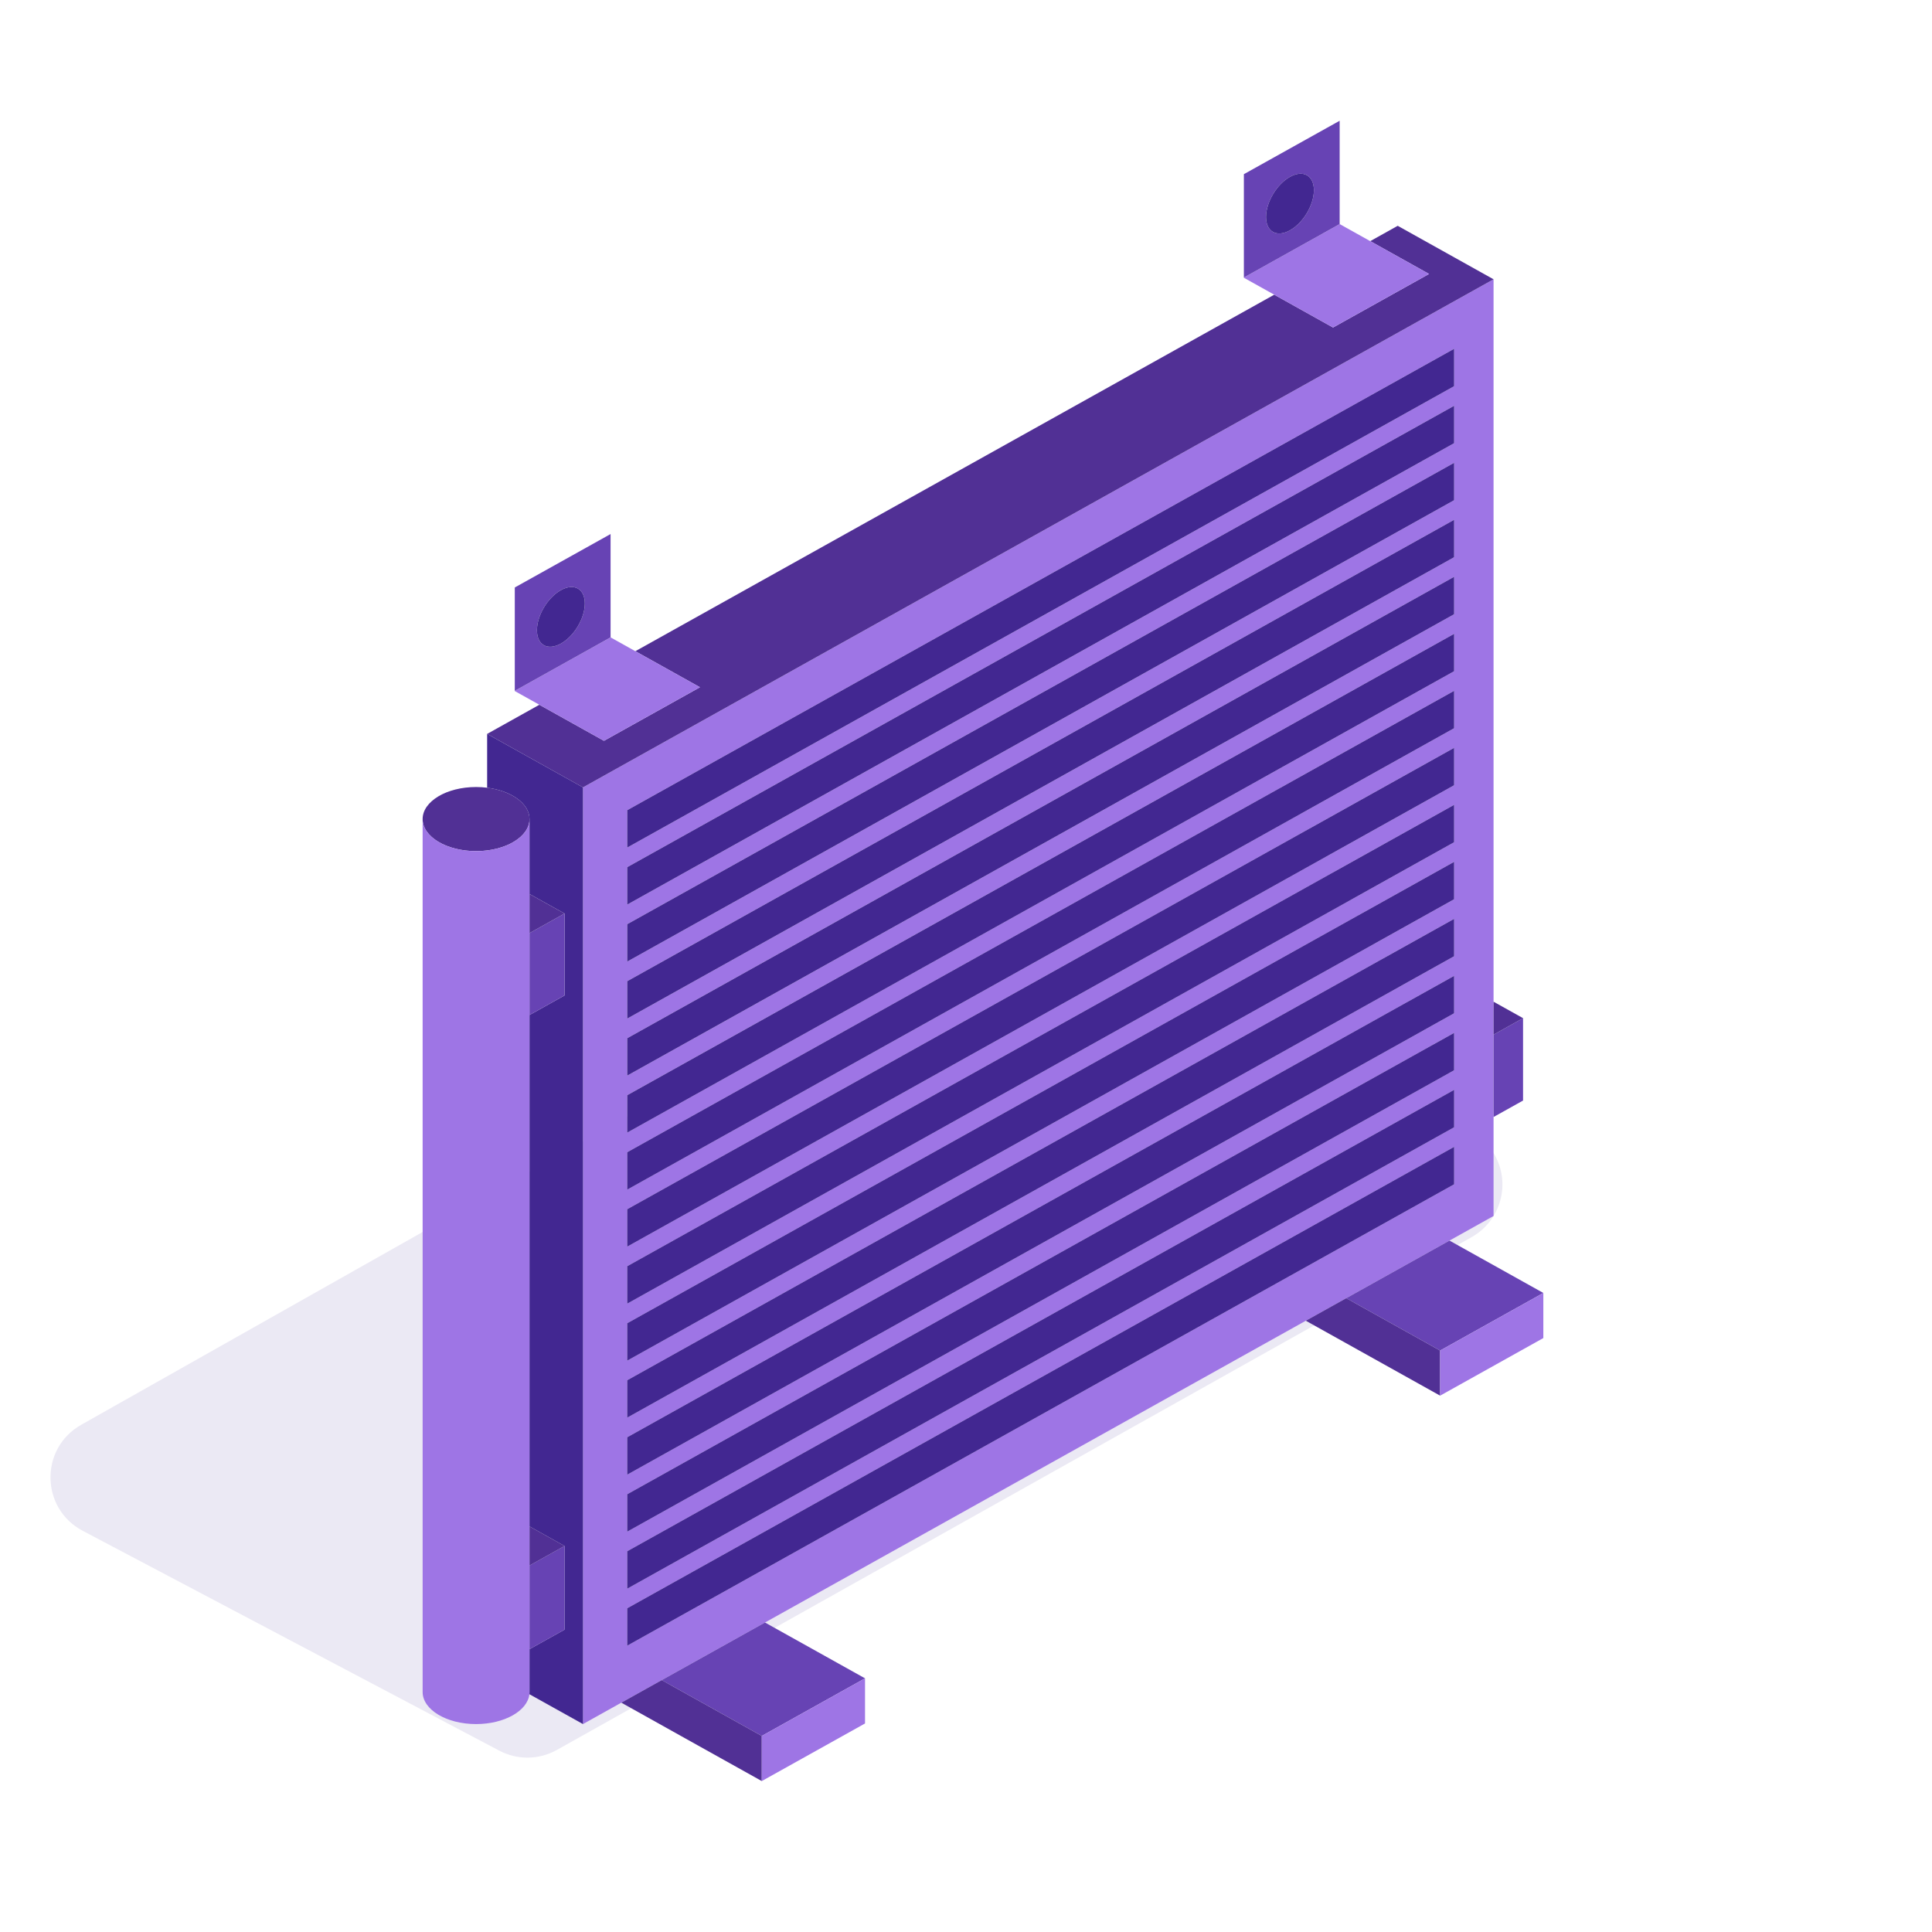 <svg width="64" height="64" viewBox="0 0 64 64" fill="none" xmlns="http://www.w3.org/2000/svg">
<path d="M2.739 50.709L16.538 57.992C17.138 58.309 17.857 58.3 18.449 57.968L48.747 40.983C49.714 40.441 50.056 39.216 49.509 38.252L42.985 26.738C42.441 25.777 41.222 25.439 40.261 25.982L2.689 47.199C1.311 47.977 1.34 49.971 2.739 50.709Z" fill="#EBE9F4"/>
<path fill-rule="evenodd" clip-rule="evenodd" d="M19.312 57.112V26.083L49.476 9.252V33.183V34.274V37.002V40.281L48.016 41.096L44.596 43.004L43.257 43.751L25.341 53.748L21.921 55.656L20.582 56.403L19.312 57.112ZM20.778 28.077V26.838L48.17 11.554V12.793L20.778 28.077ZM20.778 29.966V28.726L48.17 13.442V14.681L20.778 29.966ZM20.778 31.854V30.615L48.17 15.331V16.57L20.778 31.854ZM20.778 33.742V32.503L48.17 17.219V18.458L20.778 33.742ZM20.778 35.631V34.392L48.17 19.107V20.347L20.778 35.631ZM20.778 37.519V36.28L48.17 20.996V22.235L20.778 37.519ZM20.778 39.408V38.169L48.17 22.884V24.123L20.778 39.408ZM20.778 41.296V40.057L48.17 24.773V26.012L20.778 41.296ZM20.778 43.185V41.945L48.17 26.661V27.9L20.778 43.185ZM20.778 45.073V43.834L48.17 28.549V29.789L20.778 45.073ZM20.778 46.961V45.722L48.17 30.438V31.677L20.778 46.961ZM20.778 48.85V47.611L48.17 32.326V33.566L20.778 48.85ZM20.778 50.738V49.499L48.17 34.215V35.454L20.778 50.738ZM20.778 52.627V51.387L48.17 36.103V37.342L20.778 52.627ZM20.778 54.515V53.276L48.17 37.991V39.231L20.778 54.515Z" fill="#9E75E5"/>
<path d="M46.301 7.48L49.476 9.252L19.312 26.083L16.137 24.312L17.867 23.346L20.007 24.54L23.187 22.766L21.047 21.572L42.211 9.762L44.159 10.849L47.339 9.075L45.391 7.988L46.301 7.48Z" fill="#513095"/>
<path d="M41.205 9.201V9.193L44.378 7.423L45.391 7.988L47.339 9.075L44.159 10.849L42.211 9.762L41.205 9.201Z" fill="#9E75E5"/>
<path d="M17.053 22.892V22.884L20.226 21.114L21.047 21.572L23.187 22.766L20.007 24.54L17.867 23.346L17.053 22.892Z" fill="#9E75E5"/>
<path fill-rule="evenodd" clip-rule="evenodd" d="M17.053 19.461L20.226 17.691V21.114L17.053 22.884V19.461ZM18.58 21.32C18.142 21.565 17.787 21.367 17.787 20.878C17.787 20.389 18.142 19.794 18.58 19.55C19.018 19.305 19.373 19.504 19.373 19.992C19.373 20.481 19.018 21.076 18.58 21.32Z" fill="#6743B4"/>
<path fill-rule="evenodd" clip-rule="evenodd" d="M41.205 5.77L44.378 4V7.423L41.205 9.193V5.77ZM42.732 7.629C42.294 7.874 41.939 7.676 41.939 7.187C41.939 6.698 42.294 6.103 42.732 5.859C43.17 5.614 43.525 5.813 43.525 6.301C43.525 6.79 43.17 7.385 42.732 7.629Z" fill="#6743B4"/>
<path d="M41.939 7.187C41.939 7.676 42.294 7.874 42.732 7.629C43.17 7.385 43.525 6.79 43.525 6.301C43.525 5.813 43.17 5.614 42.732 5.859C42.294 6.103 41.939 6.698 41.939 7.187Z" fill="#422791"/>
<path d="M17.787 20.878C17.787 21.367 18.142 21.565 18.58 21.32C19.018 21.076 19.373 20.481 19.373 19.992C19.373 19.504 19.018 19.305 18.58 19.55C18.142 19.794 17.787 20.389 17.787 20.878Z" fill="#422791"/>
<path d="M15.771 28.195C14.793 28.195 14 27.72 14 27.133C14 26.546 14.793 26.071 15.771 26.071C15.896 26.071 16.019 26.079 16.137 26.094C16.939 26.195 17.541 26.622 17.541 27.133C17.541 27.72 16.749 28.195 15.771 28.195Z" fill="#513095"/>
<path d="M14 27.133C14 27.72 14.793 28.195 15.771 28.195C16.749 28.195 17.541 27.72 17.541 27.133V29.615V30.91V33.623V50.565V51.859V54.631V56.049C17.541 56.074 17.54 56.098 17.537 56.123C17.475 56.675 16.708 57.112 15.771 57.112C14.793 57.112 14 56.636 14 56.049V27.133Z" fill="#9E75E5"/>
<path d="M19.312 26.083V57.112L17.537 56.123C17.54 56.098 17.541 56.074 17.541 56.049V54.631L18.702 53.984V51.212L17.541 50.565V33.623L18.702 32.975V30.262L17.541 29.615V27.133C17.541 26.622 16.939 26.195 16.137 26.094V24.312L19.312 26.083Z" fill="#422791"/>
<path d="M17.541 51.859L18.702 51.212V53.984L17.541 54.631V51.859Z" fill="#6743B4"/>
<path d="M17.541 30.91L18.702 30.262V32.975L17.541 33.623V30.91Z" fill="#6743B4"/>
<path d="M18.702 30.262L17.541 30.91V29.615L18.702 30.262Z" fill="#513095"/>
<path d="M18.702 51.212L17.541 51.859V50.565L18.702 51.212Z" fill="#513095"/>
<path d="M20.778 26.838V28.077L48.17 12.793V11.554L20.778 26.838Z" fill="#422791"/>
<path d="M20.778 28.726V29.966L48.17 14.681V13.442L20.778 28.726Z" fill="#422791"/>
<path d="M20.778 30.615V31.854L48.17 16.57V15.331L20.778 30.615Z" fill="#422791"/>
<path d="M20.778 32.503V33.742L48.17 18.458V17.219L20.778 32.503Z" fill="#422791"/>
<path d="M20.778 34.392V35.631L48.17 20.347V19.107L20.778 34.392Z" fill="#422791"/>
<path d="M20.778 36.28V37.519L48.17 22.235V20.996L20.778 36.28Z" fill="#422791"/>
<path d="M20.778 38.169V39.408L48.17 24.123V22.884L20.778 38.169Z" fill="#422791"/>
<path d="M20.778 40.057V41.296L48.17 26.012V24.773L20.778 40.057Z" fill="#422791"/>
<path d="M20.778 41.945V43.185L48.17 27.9V26.661L20.778 41.945Z" fill="#422791"/>
<path d="M20.778 43.834V45.073L48.17 29.789V28.549L20.778 43.834Z" fill="#422791"/>
<path d="M20.778 45.722V46.961L48.17 31.677V30.438L20.778 45.722Z" fill="#422791"/>
<path d="M20.778 47.611V48.85L48.17 33.566V32.326L20.778 47.611Z" fill="#422791"/>
<path d="M20.778 49.499V50.738L48.17 35.454V34.215L20.778 49.499Z" fill="#422791"/>
<path d="M20.778 51.387V52.627L48.17 37.342V36.103L20.778 51.387Z" fill="#422791"/>
<path d="M20.778 53.276V54.515L48.17 39.231V37.991L20.778 53.276Z" fill="#422791"/>
<path d="M51.125 42.831L47.706 44.739L44.596 43.004L48.016 41.096L51.125 42.831Z" fill="#6743B4"/>
<path d="M25.341 53.748L28.655 55.597L25.235 57.505L21.921 55.656L25.341 53.748Z" fill="#6743B4"/>
<path d="M21.921 55.656L25.235 57.505V59L22.908 57.702L20.582 56.403L21.921 55.656Z" fill="#513095"/>
<path d="M25.235 57.505L28.655 55.597V57.092L25.235 59V57.505Z" fill="#9E75E5"/>
<path d="M47.706 44.739V46.233L43.257 43.751L44.596 43.004L47.706 44.739Z" fill="#513095"/>
<path d="M47.706 44.739L51.125 42.831V44.325L47.706 46.233V44.739Z" fill="#9E75E5"/>
<path d="M49.476 34.274L50.453 33.728V36.457L49.476 37.002V34.274Z" fill="#6743B4"/>
<path d="M50.453 33.728L49.476 34.274V33.183L50.453 33.728Z" fill="#513095"/>
</svg>
